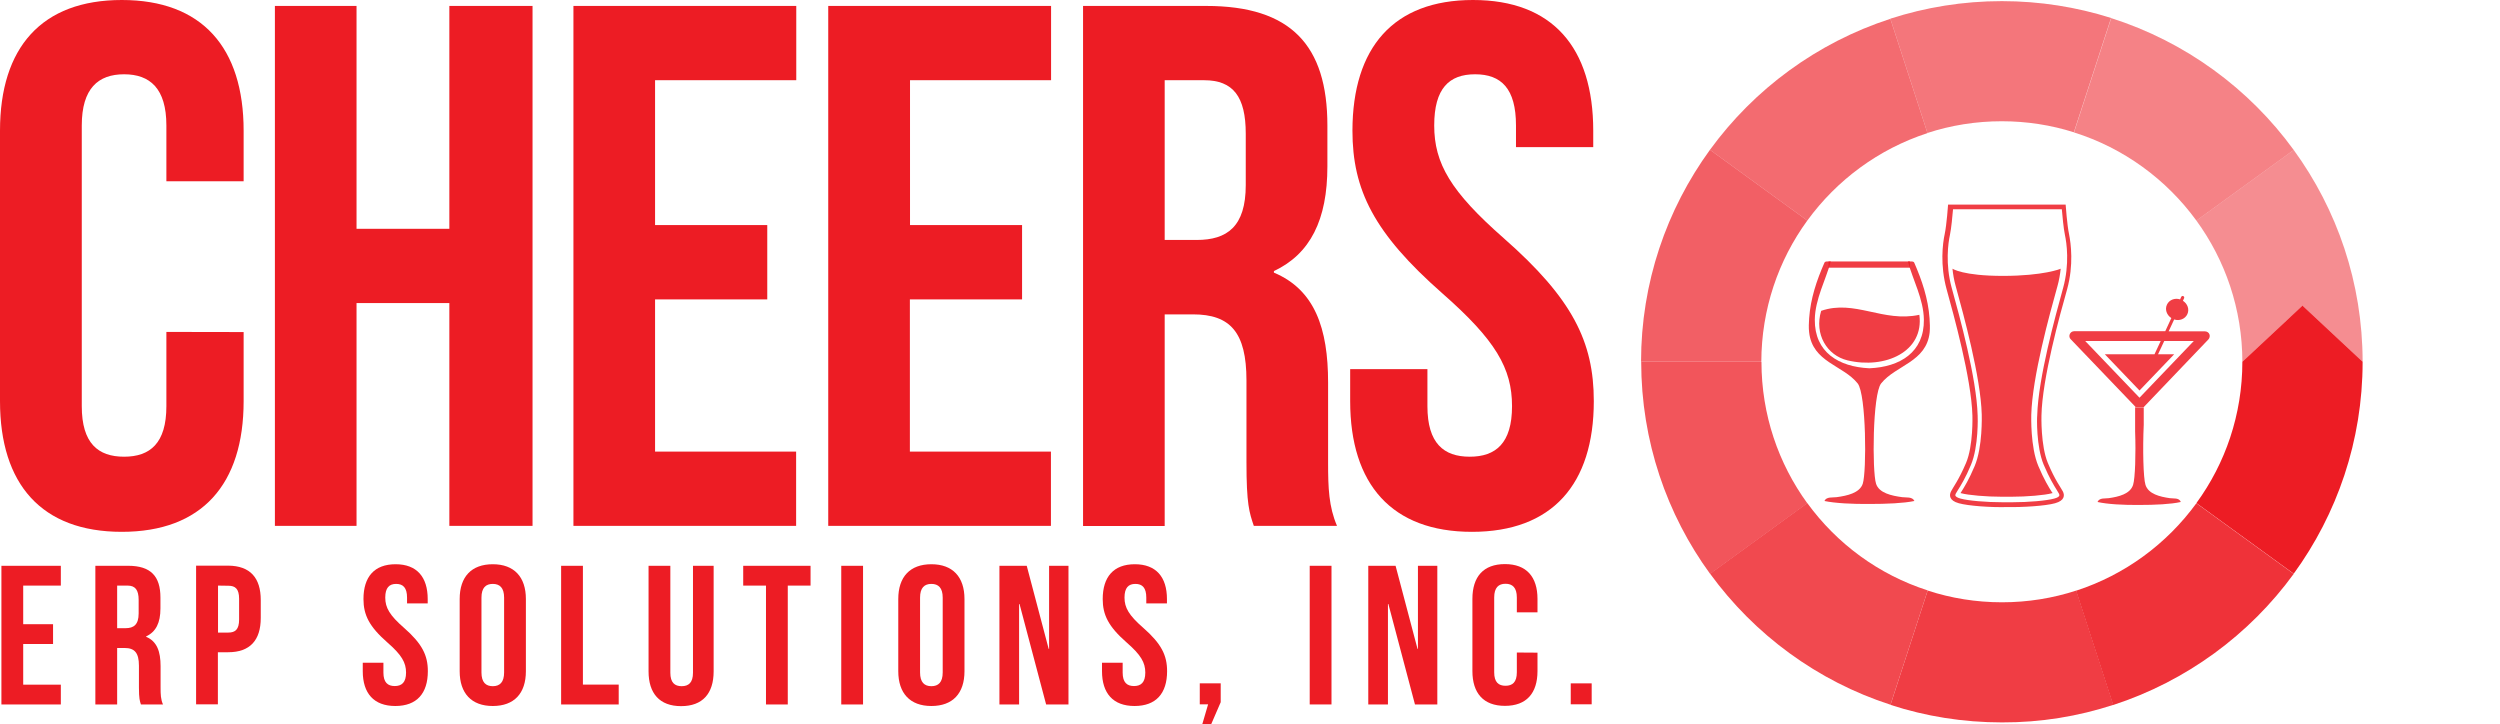 <?xml version="1.0" encoding="utf-8"?>
<!-- Generator: Adobe Illustrator 19.2.1, SVG Export Plug-In . SVG Version: 6.00 Build 0)  -->
<svg version="1.1" id="Layer_1" xmlns="http://www.w3.org/2000/svg" xmlns:xlink="http://www.w3.org/1999/xlink" x="0px" y="0px"
	 viewBox="0 0 1767 511.9" style="enable-background:new 0 0 1767 511.9;" xml:space="preserve">
<style type="text/css">
	.st0{fill:#ED1C24;}
	.st1{opacity:0.55;fill:#ED1C24;enable-background:new    ;}
	.st2{opacity:0.65;fill:#ED1C24;enable-background:new    ;}
	.st3{opacity:0.6;fill:#ED1C24;enable-background:new    ;}
	.st4{opacity:0.7;fill:#ED1C24;enable-background:new    ;}
	.st5{opacity:0.9;fill:#ED1C24;enable-background:new    ;}
	.st6{opacity:0.85;fill:#ED1C24;enable-background:new    ;}
	.st7{opacity:0.8;fill:#ED1C24;enable-background:new    ;}
	.st8{opacity:0.75;fill:#ED1C24;enable-background:new    ;}
	.st9{opacity:0.5;fill:#ED1C24;enable-background:new    ;}
</style>
<path class="st0" d="M172.2,234.7v48.8c0,58.8-29.4,92.4-86.1,92.4S0,342.3,0,283.5V92.4C0,33.6,29.4,0,86.1,0
	c56.7,0,86.1,33.6,86.1,92.4v35.7h-54.6V88.7c0-26.2-11.6-36.2-29.9-36.2s-29.9,10-29.9,36.2v198.4c0,26.2,11.5,35.7,29.9,35.7
	s29.9-9.5,29.9-35.7v-52.5L172.2,234.7L172.2,234.7z"/>
<path class="st0" d="M252,371.7h-57.7V4.2H252v157.5h65.6V4.2h58.8v367.5h-58.8V214.2H252V371.7z"/>
<path class="st0" d="M463,159.1h79.3v52.5H463v107.6h99.7v52.5H405.3V4.2h157.5v52.5H463V159.1z"/>
<path class="st0" d="M643.1,159.1h79.3v52.5h-79.3v107.6h99.7v52.5H585.4V4.2h157.5v52.5h-99.7V159.1z"/>
<path class="st0" d="M886.2,371.7c-3.2-9.5-5.2-15.2-5.2-45.1v-57.7c0-34.1-11.5-46.7-37.8-46.7h-20v149.6h-57.7V4.2h87.1
	c59.8,0,85.6,27.8,85.6,84.5v28.9c0,37.8-12.1,61.9-37.8,74v1.1c28.9,12.1,38.3,39.4,38.3,77.7v56.7c0,17.9,0.5,31,6.3,44.6
	L886.2,371.7L886.2,371.7z M823.2,56.7v112.9h22.6c21.5,0,34.7-9.4,34.7-38.8V94.5c0-26.2-8.9-37.8-29.4-37.8H823.2z"/>
<path class="st0" d="M1041.1,0c56.2,0,85,33.6,85,92.4v11.6h-54.6V88.7c0-26.2-10.5-36.2-28.9-36.2c-18.4,0-28.9,10-28.9,36.2
	c0,26.8,11.6,46.7,49.3,79.8c48.3,42.5,63.5,73,63.5,115c0,58.8-29.4,92.4-86.1,92.4s-86.1-33.6-86.1-92.4v-22.6h54.6v26.2
	c0,26.2,11.5,35.7,29.9,35.7c18.4,0,29.9-9.5,29.9-35.7c0-26.8-11.6-46.7-49.3-79.8c-48.3-42.5-63.5-73-63.5-115
	C956,33.6,984.9,0,1041.1,0z"/>
<polygon class="st0" points="1362.4,94.1 1362.4,94.1 1360.4,88.1 "/>
<path class="st1" d="M1552.4,155.9l68.8-49.9c-31.6-43.5-76.7-76.5-129-93.2l-26.3,80.8C1501,104.6,1531.2,126.8,1552.4,155.9z"/>
<path class="st2" d="M1336.1,13.3l24.3,74.8L1336.1,13.3c-51.7,16.8-96.2,49.6-127.5,92.6l68.8,50c20.9-28.7,50.5-50.6,84.9-61.8
	l-1.9-6L1336.1,13.3z"/>
<path class="st3" d="M1414.9,0.8c-27.5,0-54,4.4-78.8,12.4l24.3,74.8l1.9,6c16.5-5.4,34.2-8.3,52.5-8.3c17.8,0,34.9,2.7,51,7.8
	l26.3-80.8C1467.8,5,1441.8,0.8,1414.9,0.8z"/>
<path class="st4" d="M1277.4,155.9l-68.8-50c-30.6,42.1-48.7,93.8-48.7,149.8h85C1245,218.4,1257,183.9,1277.4,155.9z"/>
<polygon class="st0" points="1467.4,417.4 1467.4,417.4 1476.4,444.9 "/>
<path class="st5" d="M1621.2,405.6l-68.8-49.9c-20.9,28.7-50.5,50.6-85,61.8l8.9,27.5l17.3,53.3l-17.3-53.3l17.3,53.3
	C1545.4,481.4,1589.9,448.6,1621.2,405.6z"/>
<path class="st6" d="M1493.7,498.2l-17.3-53.3l-8.9-27.5c-16.5,5.4-34.2,8.3-52.5,8.3c-18.3,0-36-2.9-52.5-8.3l-26.2,80.8l26.2-80.8
	l0,0l-26.3,80.8c24.8,8.1,51.3,12.4,78.8,12.4C1442.4,510.7,1468.9,506.3,1493.7,498.2z"/>
<path class="st7" d="M1277.4,355.6l-68.7,49.9c31.3,43,75.8,75.9,127.5,92.6l26.3-80.8C1327.9,406.2,1298.3,384.3,1277.4,355.6z"/>
<path class="st8" d="M1245,255.8h-85c0,56,18.1,107.8,48.7,149.8l68.7-49.9C1257,327.6,1245,293.1,1245,255.8z"/>
<path class="st9" d="M1669.9,255.8c0-56-18.1-107.8-48.7-149.8l-68.8,49.9c20.4,28,32.5,62.6,32.5,99.9l42.5-39.7L1669.9,255.8z"/>
<path class="st0" d="M1627.4,216l-42.5,39.7c0,37.3-12,71.8-32.5,99.9l68.8,49.9c30.6-42.1,48.7-93.8,48.7-149.8L1627.4,216z"/>
<path class="st6" d="M1305.8,254.7c26.7,6.4,54.3-6.2,50.8-32.2c-25.6,5.6-45.7-11-69.4-2.8C1282.2,236.2,1291.3,251.2,1305.8,254.7
	z"/>
<path class="st6" d="M1461,204.6c4.8-17.4,2.7-32.6,1.4-39.1c-1.4-6.5-2.4-20.9-2.4-20.9h-39.7h-3.7h-39.7c0,0-1,14.4-2.4,20.9
	c-1.4,6.5-3.4,21.7,1.4,39.1c4.8,17.4,17.5,62.9,18.2,89.2c0,0,0.7,21.2-4.5,33.4c-5.2,12.2-9.3,17.4-10.6,20.1
	c-1.4,2.7-1.4,6.5,5.5,8.4c6.8,1.9,22.7,3,34,2.7c11.3,0.2,27.2-0.8,34-2.7c6.9-1.9,6.9-5.7,5.5-8.4c-1.4-2.7-5.5-7.9-10.6-20.1
	c-5.1-12.2-4.5-33.4-4.5-33.4C1443.4,267.5,1456.1,221.9,1461,204.6z M1444.5,328.5c3.9,9.2,7.2,14.6,9.2,17.8
	c0.7,1.1,1.2,1.9,1.5,2.5c0.2,0.3,0.5,1.1,0.3,1.6c-0.2,0.6-1.3,1.4-3.6,2c-5.4,1.5-18.2,2.6-29.8,2.6c-1.1,0-2.2,0-3.2,0h-0.1h-0.1
	c-1,0-2.1,0-3.2,0c-11.6,0-24.4-1.1-29.8-2.6c-2.3-0.6-3.4-1.5-3.6-2c-0.2-0.5,0.1-1.3,0.3-1.6c0.3-0.6,0.8-1.4,1.5-2.5
	c2-3.2,5.4-8.6,9.2-17.8c5.4-12.8,4.8-33.9,4.7-34.8c-0.7-26.4-12.9-70.5-18.1-89.4l-0.2-0.7c-4.7-17.1-2.5-31.9-1.3-37.5
	c1-4.8,1.8-13.5,2.2-18.2h36.6h3.7h36.6c0.4,4.7,1.2,13.4,2.2,18.2c1.2,5.6,3.4,20.4-1.3,37.5l-0.2,0.7c-5.2,18.9-17.4,63-18.1,89.4
	C1439.7,294.6,1439.1,315.7,1444.5,328.5z"/>
<path class="st6" d="M1363.8,225c-1-14.1-5.4-26.9-10.8-39.3c-0.5-1.3-2.8-0.8-4.5-0.9c3.4,12.8,11.1,26.6,11.3,41.1
	c0.3,23.1-16.9,33.5-38.5,34.4c-21.7-1-38.8-11.3-38.6-34.4c0.2-14.5,7.9-28.4,11.3-41.1c-1.7,0.1-4-0.4-4.5,0.9
	c-5.5,12.5-9.8,25.3-10.8,39.3c-0.2,3-0.4,6.8,0,9.9c2.4,21.2,24,23.2,34.3,36.1c6.1,7.7,6.4,62.4,3.6,70.9
	c-2.2,6.6-11.1,8.5-18.5,9.5c-2.7,0.4-7.2-0.5-8.6,2.7c7.6,1.6,19.8,2.2,31.8,2.1c12,0,24.2-0.5,31.8-2.1c-1.4-3.2-5.9-2.3-8.6-2.7
	c-7.5-1-16.4-2.9-18.5-9.5c-2.8-8.6-2.5-63.3,3.6-70.9c10.3-12.9,32-15,34.3-36.1C1364.2,231.8,1364,228,1363.8,225z"/>
<path class="st6" d="M1560.9,239.9c0.9-1,1.2-2.4,0.7-3.7c-0.5-1.2-1.8-2-3.1-2h-25.7l3.9-8.4c3.7,1.2,7.7-0.3,9.3-3.7
	c1.6-3.4,0.2-7.4-3.1-9.5l0.8-1.8c0.3-0.6,0-1.2-0.5-1.5c-0.6-0.3-1.2,0-1.5,0.5l-0.8,1.8c-3.7-1.2-7.7,0.3-9.3,3.7
	c-1.6,3.4-0.2,7.4,3.1,9.5l-4.3,9.3h-64.4c-1.3,0-2.6,0.8-3.1,2.1c-0.5,1.2-0.3,2.7,0.7,3.6l45.7,47.7v0.2h6.1v-0.2L1560.9,239.9z
	 M1473.8,241h53.4l-4.4,9.4h-35.1l24.5,25.6l24.5-25.6h-11.4l4.4-9.4h20.9l-38.4,40.1L1473.8,241z"/>
<path class="st6" d="M1533.6,352.1c-6.9-1-15.2-2.9-17.2-9.5c-1.5-4.9-2-24.8-1.2-42.4v-12.3h-6.1v16.9c0.6,16.3,0,33.3-1.4,37.8
	c-2,6.6-10.3,8.5-17.2,9.5c-2.5,0.4-6.6-0.5-8,2.7c7.1,1.6,18.3,2.2,29.5,2.1c11.1,0,22.4-0.5,29.4-2.1
	C1540.2,351.6,1536.1,352.5,1533.6,352.1z"/>
<rect x="1292.4" y="184.8" class="st6" width="57.6" height="4.4"/>
<path class="st6" d="M1415.7,195c-28.4,0-35.7-5.1-35.7-5.1c0.4,3.9,1.1,8.1,2.3,12.4l0.2,0.7c5.2,19,17.5,63.4,18.2,90.1
	c0,0.9,0.7,22.8-5,36.3c-4,9.5-7.4,15-9.5,18.3c-0.2,0.3-0.3,0.6-0.5,0.8c0.1,0,0.3,0.1,0.4,0.1c5.1,1.4,17.8,2.5,28.9,2.5
	c1.1,0,2.1,0,3.1,0h0.3c1,0,2.1,0,3.1,0c11.1,0,23.8-1.1,28.9-2.5c0.1,0,0.3-0.1,0.4-0.1c-0.1-0.2-0.3-0.5-0.5-0.7l-0.1-0.1
	c-2.1-3.3-5.5-8.8-9.5-18.3c-5.7-13.5-5-35.3-5-36.2c0.7-26.8,13-71.2,18.3-90.2l0.2-0.7c1.2-4.3,1.9-8.5,2.3-12.4
	C1456.7,190,1444.2,195,1415.7,195z"/>
<path class="st0" d="M16.4,441.2h21.1v14H16.4v28.7H43v14H1v-98h42v14H16.4V441.2z"/>
<path class="st0" d="M99.6,497.9c-0.8-2.5-1.4-4.1-1.4-12v-15.4c0-9.1-3.1-12.5-10.1-12.5h-5.3v39.9H67.4v-98h23.2
	c16,0,22.8,7.4,22.8,22.5v7.7c0,10.1-3.2,16.5-10.1,19.7v0.3c7.7,3.2,10.2,10.5,10.2,20.7V486c0,4.8,0.1,8.3,1.7,11.9L99.6,497.9
	L99.6,497.9z M82.8,413.9V444h6c5.7,0,9.2-2.5,9.2-10.4V424c0-7-2.4-10.1-7.8-10.1L82.8,413.9L82.8,413.9z"/>
<path class="st0" d="M184.3,424.1v12.7c0,15.7-7.6,24.2-23,24.2h-7.3v36.8h-15.4v-98h22.7C176.8,399.9,184.3,408.4,184.3,424.1z
	 M154.1,413.9v33.2h7.3c4.9,0,7.6-2.2,7.6-9.2v-14.7c0-7-2.7-9.2-7.6-9.2L154.1,413.9L154.1,413.9z"/>
<path class="st0" d="M279.6,398.8c15,0,22.7,9,22.7,24.6v3.1h-14.6v-4.1c0-7-2.8-9.7-7.7-9.7s-7.7,2.7-7.7,9.7
	c0,7.1,3.1,12.5,13.2,21.3c12.9,11.3,16.9,19.5,16.9,30.7c0,15.7-7.8,24.6-23,24.6s-23-9-23-24.6v-6H271v7c0,7,3.1,9.5,8,9.5
	s8-2.5,8-9.5c0-7.1-3.1-12.5-13.2-21.3c-12.9-11.3-16.9-19.5-16.9-30.7C256.9,407.7,264.6,398.8,279.6,398.8z"/>
<path class="st0" d="M324.9,423.4c0-15.7,8.3-24.6,23.4-24.6s23.4,9,23.4,24.6v51c0,15.7-8.3,24.6-23.4,24.6s-23.4-9-23.4-24.6
	V423.4z M340.3,475.3c0,7,3.1,9.7,8,9.7s8-2.7,8-9.7v-52.9c0-7-3.1-9.7-8-9.7s-8,2.7-8,9.7V475.3z"/>
<path class="st0" d="M396.6,399.9H412v84h25.3v14h-40.7V399.9z"/>
<path class="st0" d="M473.8,399.9v75.6c0,7,3.1,9.5,8,9.5s8-2.5,8-9.5v-75.6h14.6v74.6c0,15.7-7.8,24.6-23,24.6s-23-9-23-24.6v-74.6
	H473.8z"/>
<path class="st0" d="M525.3,399.9h47.6v14h-16.1v84h-15.4v-84h-16.1V399.9z"/>
<path class="st0" d="M594.6,399.9H610v98h-15.4V399.9z"/>
<path class="st0" d="M634.9,423.4c0-15.7,8.3-24.6,23.4-24.6s23.4,9,23.4,24.6v51c0,15.7-8.3,24.6-23.4,24.6s-23.4-9-23.4-24.6
	V423.4z M650.3,475.3c0,7,3.1,9.7,8,9.7s8-2.7,8-9.7v-52.9c0-7-3.1-9.7-8-9.7s-8,2.7-8,9.7V475.3z"/>
<path class="st0" d="M720.6,426.9h-0.3v71h-13.9v-98h19.3l15.5,58.7h0.3v-58.7h13.7v98h-15.8L720.6,426.9z"/>
<path class="st0" d="M802.1,398.8c15,0,22.7,9,22.7,24.6v3.1h-14.6v-4.1c0-7-2.8-9.7-7.7-9.7s-7.7,2.7-7.7,9.7
	c0,7.1,3.1,12.5,13.2,21.3c12.9,11.3,16.9,19.5,16.9,30.7c0,15.7-7.8,24.6-23,24.6s-23-9-23-24.6v-6h14.6v7c0,7,3.1,9.5,8,9.5
	s8-2.5,8-9.5c0-7.1-3.1-12.5-13.2-21.3c-12.9-11.3-16.9-19.5-16.9-30.7C779.4,407.7,787.1,398.8,802.1,398.8z"/>
<path class="st0" d="M848,497.9V483h14.8v13.3l-6.7,15.5h-6.3l4.1-14H848z"/>
<path class="st0" d="M925.7,399.9h15.4v98h-15.4V399.9z"/>
<path class="st0" d="M981.3,426.9H981v71h-13.9v-98h19.3l15.5,58.7h0.3v-58.7h13.7v98h-15.8L981.3,426.9z"/>
<path class="st0" d="M1086.7,461.3v13c0,15.7-7.8,24.6-23,24.6s-23-9-23-24.6v-51c0-15.7,7.8-24.6,23-24.6s23,9,23,24.6v9.5h-14.6
	v-10.5c0-7-3.1-9.7-8-9.7s-8,2.7-8,9.7v52.9c0,7,3.1,9.5,8,9.5s8-2.5,8-9.5v-14L1086.7,461.3L1086.7,461.3z"/>
<path class="st0" d="M1125,483v14.8h-14.8V483H1125z"/>
</svg>

